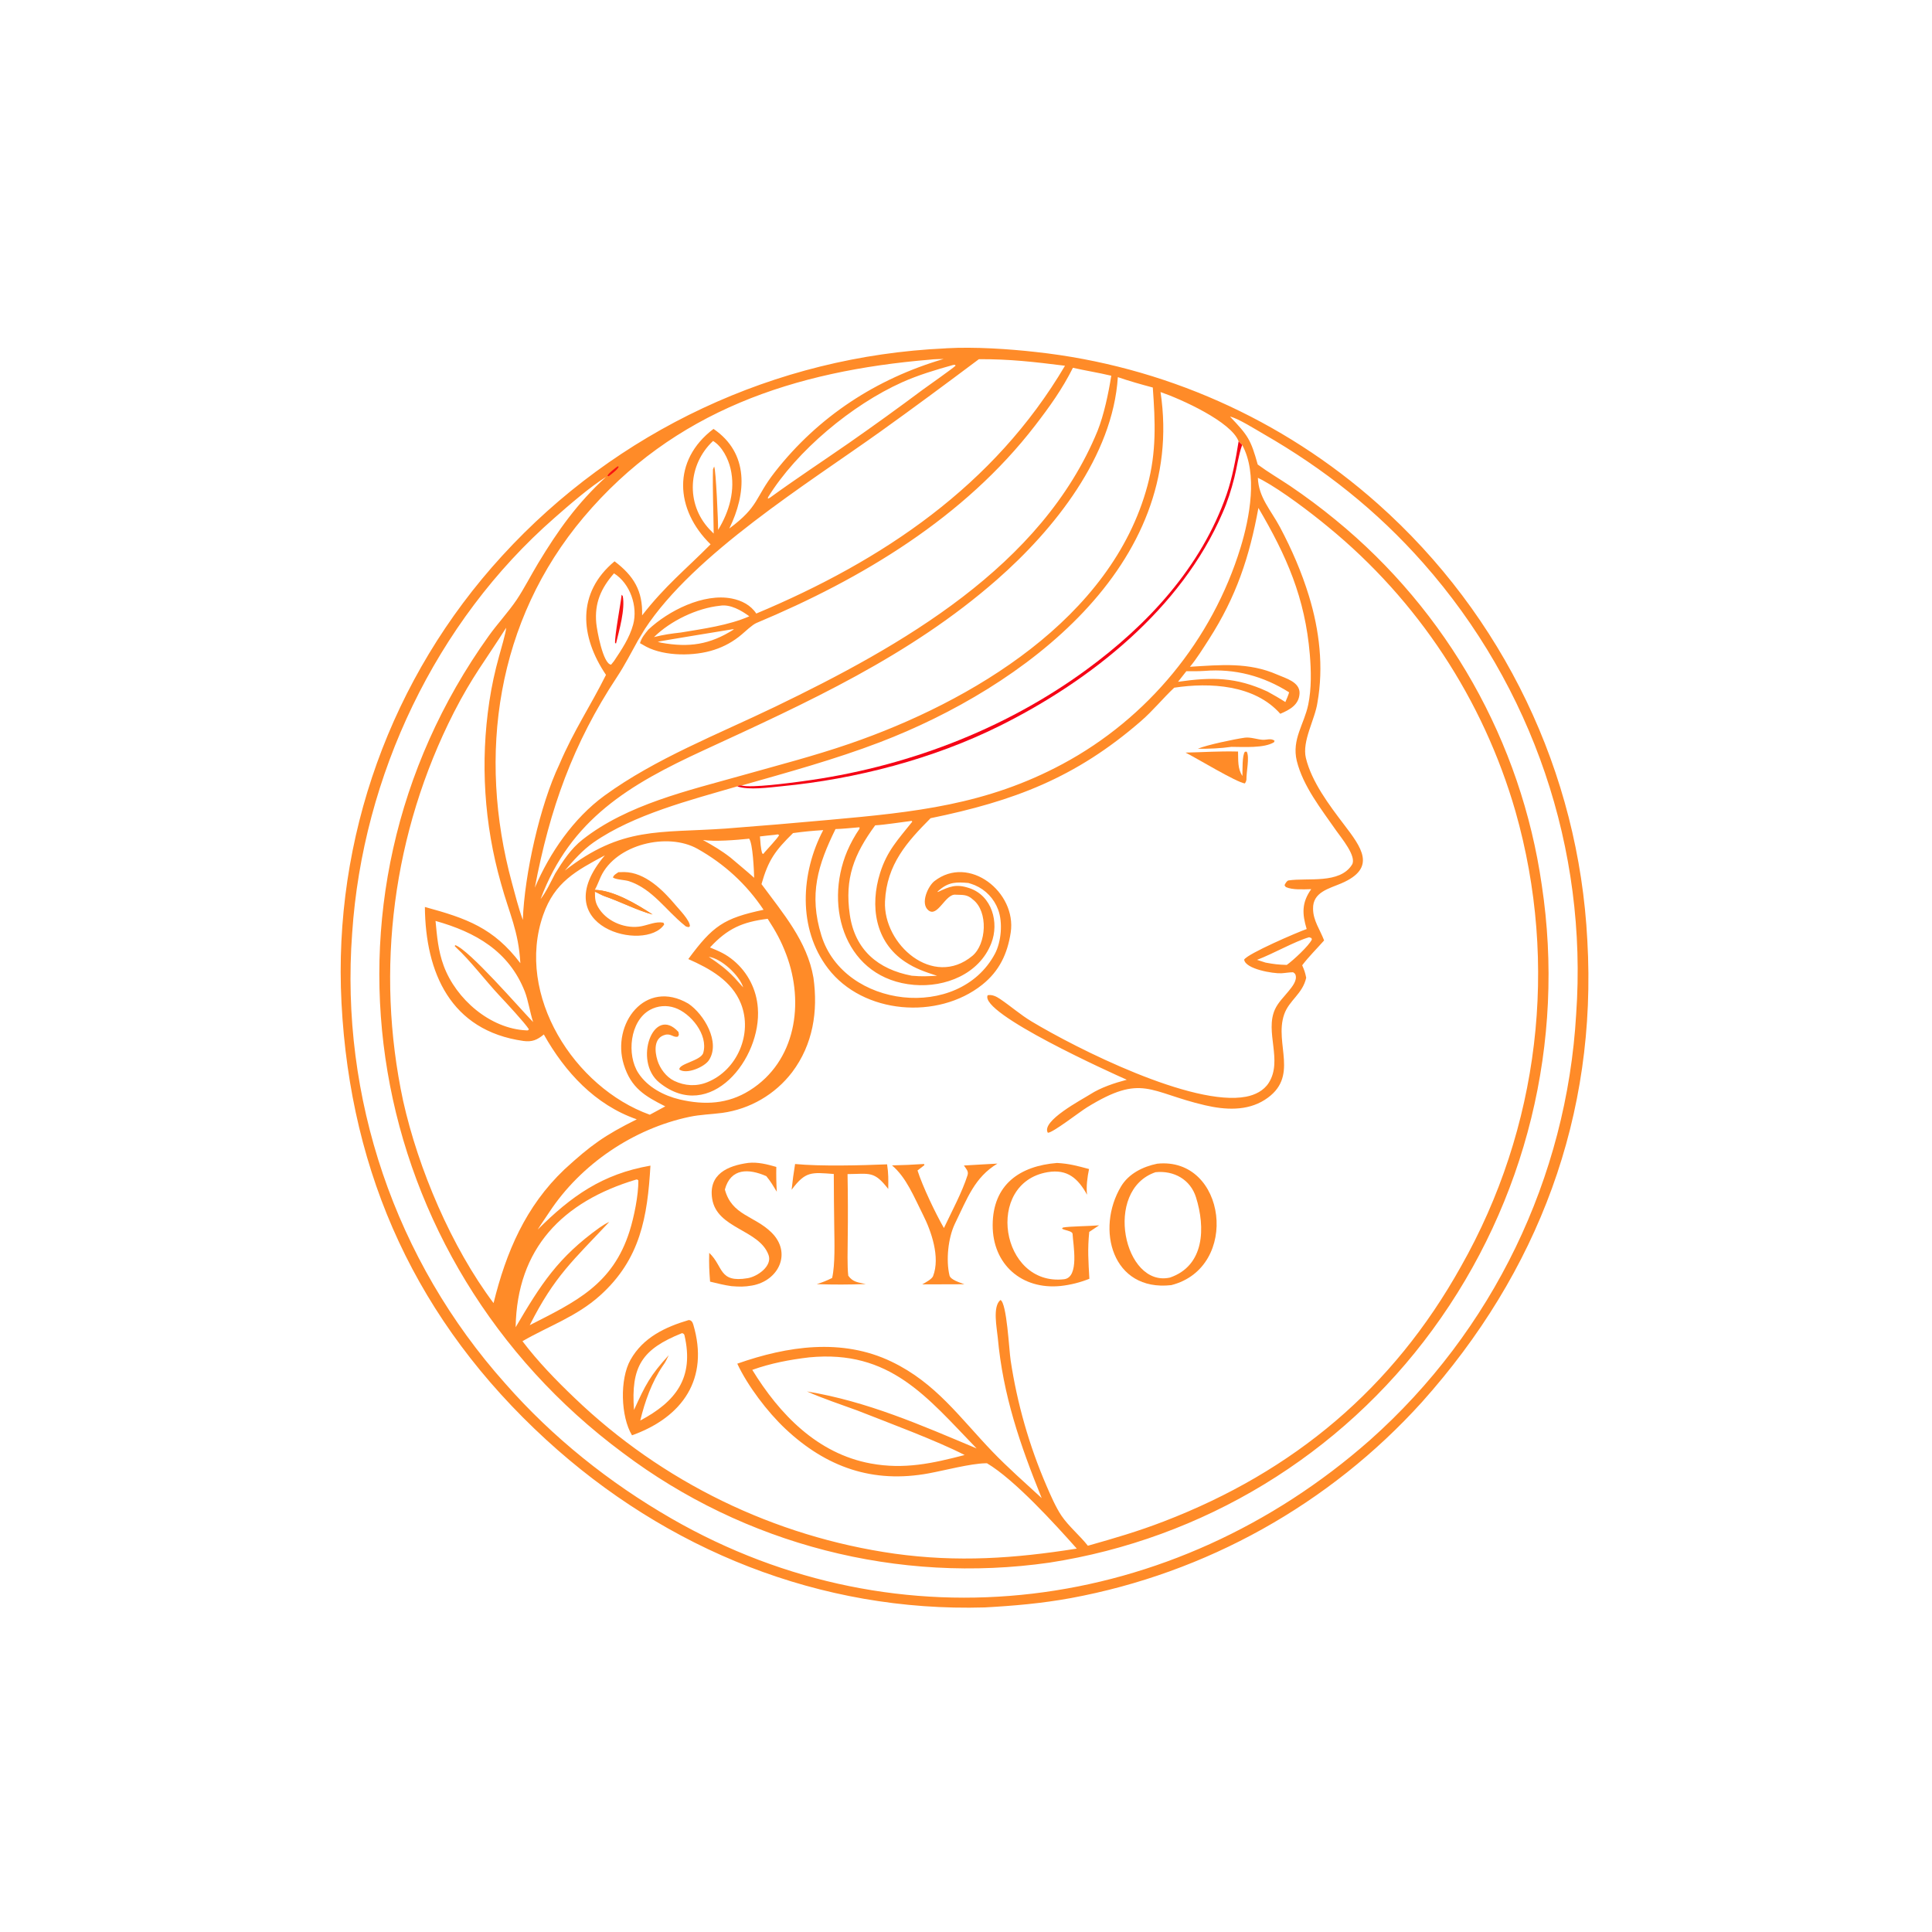 <?xml version="1.0" encoding="utf-8" ?><svg xmlns="http://www.w3.org/2000/svg" xmlns:xlink="http://www.w3.org/1999/xlink" width="920" height="920" viewBox="0 0 920 920"><path fill="#FF8B28" transform="scale(0.898 0.898)" d="M501.034 184.75C501.395 184.717 501.757 184.689 502.119 184.666C516.751 183.853 534.909 185.024 549.406 186.672C616.702 194.022 680.04 222.148 730.619 267.144C797.166 326.325 837.192 409.728 841.728 498.668C847.045 591.577 815.688 674.595 753.989 743.546C705.004 797.704 639.547 834.222 567.732 847.458C552.388 850.253 537.706 851.533 522.19 852.383C435.048 854.947 353.397 821.933 289.634 763.468C221.316 700.825 185.832 623.547 181.082 531.706C176.606 444.498 207.292 359.138 266.27 294.742C326.87 228.434 411.301 188.877 501.034 184.75ZM702.146 498.695C698.279 503.087 694.035 507.249 690.523 511.865C691.734 514.712 692.011 515.411 692.654 518.463C690.766 527.069 683.565 530.379 680.953 537.959C675.548 553.646 689.489 571.242 670.641 583.243C661.176 589.27 649.569 588.549 639.082 586.118C609.217 579.197 605.799 569.096 576.367 587.236C572.473 589.636 558.11 600.844 555.644 600.675C551.909 594.459 573.904 583.005 578.075 580.318C583.752 576.663 591.055 574.266 597.514 572.566C590.005 569.24 519.113 537.33 523.741 527.752C526.086 527.277 528.347 528.408 530.294 529.721C535.976 533.551 541.043 538.048 546.956 541.609C570.794 555.964 632.446 587.014 660.772 581.554C665.537 580.635 670.154 578.378 672.814 574.17C680.312 562.308 670.62 547.187 676.097 535.225C677.801 531.503 680.89 528.604 683.423 525.447C685.152 523.293 687.913 520.019 687.024 517.054C686.764 516.187 686.386 516.092 685.71 515.573C683.595 515.573 681.64 515.98 679.494 516.102C675.124 516.351 660.372 513.875 659.753 508.869C661.639 505.666 688.185 494.275 692.903 492.646C690.44 484.535 690.256 478.619 695.315 471.501C691.258 471.573 685.384 472.02 681.829 470.375L681.155 469.423C681.454 468.672 682.388 467.012 683.257 466.879C693.392 465.324 710.395 468.921 716.926 458.539C719.651 454.208 711.108 444.135 708.562 440.461C700.689 429.099 691.014 417.027 687.639 403.421C684.938 391.997 691.579 384.093 693.743 373.588C695.484 365.143 695.288 355.568 694.569 347.024C692.038 316.939 682.282 294.852 667.305 269.341C662.582 295.3 655.559 316.422 641.097 338.963C638.318 343.294 634.247 349.812 630.997 353.579C647.263 352.599 662.119 351.041 677.42 357.78C681.666 359.651 689.254 361.587 689.132 367.562C688.92 373.742 683.864 376.403 678.909 378.504C665.311 363.113 641.689 361.782 622.661 364.668C616.482 370.492 611.553 376.723 604.957 382.448C570.242 412.579 537.52 424.809 493.471 433.876C481.135 446.312 470.195 458.25 469.298 478.003C468.261 500.833 494.836 524.198 515.645 506.867C523.097 500.66 524.148 483.404 515.969 477.051C512.852 474.133 510.363 474.63 506.864 474.449C501.363 473.656 497.205 486.823 492.263 482.676C487.882 478.998 492.153 469.827 495.52 467.222C513.9 452.976 539.194 473.18 535.959 494.486C534.255 505.715 529.935 514.939 520.864 522.17C497.365 540.902 457.711 537.889 439.08 513.539C422.887 492.375 424.629 462.814 436.532 440.19C430.72 440.566 426.313 440.96 420.528 441.768C411.029 451.1 407.436 456.066 403.802 468.823C415.049 484.14 428.045 499.026 431.36 518.491C433.845 536.308 431.118 553.842 420.082 568.533C411.049 580.363 397.7 588.135 382.953 590.149C377.233 590.9 371.318 591.036 365.674 592.225C335.88 598.498 308.024 617.34 291.275 642.787C289.23 645.894 287.076 648.902 285.105 652.051C302.851 634.342 319.395 622.532 344.918 618.112C343.328 645.256 339.642 667.706 318.173 687.002C305.717 698.197 290.896 703.184 277.054 711.21C285.216 721.986 294.79 731.853 304.555 741.176C351.087 785.886 410.505 814.823 474.396 823.888C507.808 828.521 537.904 826.439 570.993 821.195C559.553 808.325 538.034 784.626 523.358 775.926L522.587 775.939C514.53 776.117 501.069 779.69 492.544 781.274C462.893 786.784 438.133 778.065 416.402 757.602C407.02 748.769 396.465 734.922 390.964 723.127C417.503 713.784 446.492 709.435 472.766 722.064C496.296 733.375 508.902 751.7 526.335 769.844C534.204 778.035 543.941 786.658 552.385 794.412C540.934 766.142 531.871 739.917 529.092 709.285C528.637 704.265 526.203 692.737 530.539 689.354C533.918 691.044 535.08 715.876 535.92 721.378C539.373 744.242 545.753 766.568 554.901 787.805C557.05 792.806 559.841 799.231 562.828 803.682C566.596 809.295 572.729 814.373 576.874 819.673C591.237 815.602 603.122 812.171 617.142 806.781C686.095 780.267 738.673 736.22 774.682 671.658C816.28 598.303 826.7 511.322 803.606 430.216C786.535 370.957 751.823 318.301 704.089 279.255C694.899 271.649 679.901 260.295 669.496 254.627C668.687 254.18 667.861 253.764 667.02 253.378C667.406 263.874 673.963 270.524 678.798 279.64C684.986 291.305 690.237 303.391 694.105 316.038C699.668 334.213 701.964 353.735 698.613 372.557C697.329 381.497 690.316 392.989 692.49 401.973C695.549 414.609 704.868 426.937 712.626 437.142C721.817 449.229 730.368 460.238 711.272 468.425C704.752 471.22 696.096 473.071 696.29 481.869C696.298 488.15 700.037 493.057 702.146 498.695ZM615.405 207.897C629.251 300.081 542.442 364.576 466.516 393.618C442.799 402.69 417.603 409.598 393.201 416.545C391.765 416.417 392.321 416.356 390.947 417.001C366.205 424.219 335.963 431.935 314.745 446.722C309.009 450.719 304.019 456.321 299.533 461.653C329.812 438.086 349.478 441.834 384.792 439.372C403.201 437.966 421.599 436.42 439.985 434.736C484.966 430.68 523.042 426.812 563.468 405.13C608.617 380.913 642.852 339.319 657.861 290.289C662.678 274.553 667.067 251.223 658.699 235.941C657.955 235.288 657.482 234.782 656.803 234.058C653.05 223.668 626.161 211.57 615.405 207.897ZM398.918 726.408C413.362 749.954 433.435 770.853 461.771 776.061C479.498 779.32 494.47 776.009 511.53 771.568C496.782 763.95 470.475 754.207 454.638 747.963C446.65 745.036 435.468 741.284 427.923 737.85C459.972 743.178 487.991 755.519 517.875 768.073C491.496 740.817 471.985 715.647 429.109 719.779C418.763 721.003 408.774 722.897 398.918 726.408ZM273.434 703.807C286.775 681.106 295.853 666.775 318.027 650.913C319.966 649.62 320.994 648.931 323.091 647.945C303.982 668.36 294.122 676.545 280.911 702.709C305.211 690.333 324.955 681.188 333.888 652.747C336.235 645.274 338.57 633.802 338.509 625.966L337.909 625.454L337.289 625.514C298.317 637.215 274.127 661.914 273.434 703.807ZM230.954 488.346C231.724 496.405 232.329 504.141 235.294 512.157C241.821 529.804 259.899 545.526 279.154 546.388C280.115 546.431 279.953 546.417 280.466 545.802C278.332 542.408 268.036 531.341 264.803 527.902C257.888 520.545 249.084 509.039 241.875 502.454L241.109 501.645L241.454 501.194C248.964 503.841 275.357 534.416 282.689 541.968C281.069 536.97 280.063 530.302 278.299 525.806C269.884 504.357 252.126 494.285 230.954 488.346ZM694.212 497.002C686.705 499.123 675.08 505.796 666.579 508.989L671.127 510.453C675.678 511.287 677.713 511.535 682.342 511.677C685.452 509.522 694.212 501.457 695.662 498.168L695.427 497.441L694.212 497.002ZM513.518 468.228C507.435 467.698 503.313 467.618 498.28 471.811C497.923 472.11 497.571 472.414 497.224 472.724L497.25 473.04C503.551 470.131 506.821 468.563 514.001 470.946C526.03 474.938 529.954 489.201 525.654 500.207C519.272 516.54 501.235 523.674 484.689 522.267C448.671 519.203 436.571 481.498 449.249 451.337C451.04 447.176 453.226 443.197 455.779 439.454L455.792 438.7L455.039 438.745C451.322 439.048 446.712 439.551 443.051 439.632C433.757 458.592 428.767 474.219 435.586 496.135C447.573 534.665 508.503 541.595 527.589 505.759C530.922 499.502 531.877 489.255 529.282 482.331C527.125 476.517 522.671 471.846 516.966 469.414C515.839 468.94 514.688 468.577 513.518 468.228ZM464.096 437.656C452.839 453.017 447.826 465.8 450.635 485.065C453.358 503.747 465.611 514.01 483.473 517.4C489.196 517.905 491.234 517.69 496.913 517.438C490.594 515.387 485.615 513.756 479.985 510.03C463.963 499.427 461.249 480.311 466.682 462.968C470.392 451.122 476.28 445.148 483.757 435.712L483.443 435.298C478.167 435.932 468.943 437.424 464.096 437.656ZM408.278 263.935C421.967 253.971 436.329 244.526 450.248 234.858C463.427 225.662 476.457 216.253 489.332 206.635C491.947 204.703 505.604 195.163 506.772 193.855L506.287 193.438L505.353 193.553C496.349 196.058 486.899 198.887 478.362 202.72C451.914 214.595 422.538 238.925 407.254 263.718L407.221 264.471L408.278 263.935ZM592.767 199.987C590.068 241.944 559.037 280.759 528.603 307.432C482.29 348.023 428.231 372.45 372.921 397.967C334.125 415.866 302.526 434.321 286.663 476.762C289.477 473.212 292.205 467.434 294.38 463.251C298.394 456.716 302.698 450.114 308.856 445.261C332.643 426.519 365.031 419.215 393.619 411.143C412.964 405.681 431.621 400.899 450.602 394.363C515.189 372.123 589.52 328.003 608.481 257.506C613.314 239.537 612.616 223.664 611.303 205.491C605.291 203.899 598.655 202.018 592.767 199.987ZM325.592 304.034C318.723 311.923 315.211 319.738 316.182 330.397C316.531 334.22 319.765 352.152 324.055 352.454L325.576 350.571C329.609 344.533 333.825 338.273 335.747 331.184C338.343 321.611 334.153 309.381 325.592 304.034ZM380.789 280.998C386.747 271.26 390.058 259.9 387.398 248.506C386.16 243.203 382.911 236.713 378.13 233.83C364.765 246.346 363.57 267.12 376.148 280.596C376.899 281.396 377.669 282.181 378.454 282.948C378.344 271.7 377.812 260.029 378.077 248.877L378.689 247.401C379.645 248.656 380.871 277.418 380.789 280.998ZM683.603 367.127C669.913 358.501 654.916 354.45 638.705 355.769C635.487 355.984 632.315 355.939 629.091 355.935L624.686 361.536C642.721 358.959 655.467 359.002 672.171 366.738C675.529 368.595 678.375 370.21 681.598 372.28C682.345 370.53 683.064 368.963 683.603 367.127ZM296.617 405.337C304.385 387.135 313.04 374.556 321.342 357.875C307.579 337.519 305.69 314.443 325.887 297.649C336.025 305.325 340.913 313.303 340.494 326.323C352.895 310.436 363.283 302.309 376.805 288.65C357.929 270.212 356.328 244.104 378.365 227.434C397.293 240.369 395.838 261.694 386.726 280.266C402.851 268.265 400.048 264.177 410.931 250.266C433.977 220.805 464.752 200.795 500.413 190.345C498.552 190.418 495.006 190.448 493.297 190.701C421.461 196.69 357.191 217.691 309.435 274.358C263.349 329.045 253.006 400.28 271.455 468.124C273.203 474.555 274.958 481.587 277.245 487.81C278.106 463.726 286.294 426.997 296.617 405.337ZM388.249 333.712C384.995 334.267 349.173 340.062 348.788 340.325L350.531 340.813C365.508 343.488 376.358 341.865 389.159 333.766C388.39 333.639 388.69 333.588 388.249 333.712ZM338.309 339.597C334.725 346.007 331.301 352.762 327.254 358.875C303.79 394.331 291.511 429.059 283.605 470.727C291.489 452.267 304.131 433.873 320.51 421.931C347.525 402.234 380.867 389.319 410.926 374.831C477.552 342.719 552.526 300.469 582.016 228.481C585.407 219.992 587.854 208.342 589.282 199.239C582.364 197.589 575.629 196.555 568.947 195.026C563.249 206.417 556.503 215.776 548.874 225.678C511.313 274.428 457.131 306.916 401.099 330.368C399.001 331.247 395.116 334.903 393.27 336.484C389.013 340.111 384.081 342.861 378.758 344.576C368.295 348.045 352.624 348.09 342.761 342.974C341.611 342.367 340.479 341.726 339.365 341.054C340.347 337.955 341.836 336.315 343.821 333.851C354.418 323.882 373.087 314.425 388.076 317.386C393.248 318.408 398.1 320.857 401.036 325.35C468.135 297.238 527.186 257.571 564.74 193.947C548.19 191.892 535.663 190.404 519.091 190.462C501.826 203.387 484.364 216.355 466.836 228.888C428.22 256.5 368.002 293.728 341.922 333.587L338.309 339.597ZM397.353 326.809C393.098 323.69 387.266 320.278 381.781 321.208C369.485 322.49 355.513 329.25 346.803 337.836C352.107 336.506 355.675 336.028 361.112 335.402C372.859 333.437 386.486 331.6 397.353 326.809ZM405.363 452.061C407.35 449.752 411.879 445.059 413.173 442.876C412.265 442.172 412.474 442.53 410.667 442.709C408.154 442.976 405.469 443.21 402.98 443.549C403.226 446.447 403.337 449.785 404.175 452.515L404.784 452.843L405.363 452.061ZM652.255 220.913C661.844 230.995 663.249 233.067 666.942 246.322C672.454 250.38 678.457 253.899 684.168 257.715C692.443 263.32 700.457 269.302 708.185 275.641C767.622 324.232 806.659 393.36 817.573 469.352C830.17 552.522 809.339 637.297 759.631 705.157C710.991 771.639 637.918 816.057 556.507 828.629C476.351 840.109 394.926 819.156 330.266 770.412C192.974 668.5 158.548 477.822 259.138 337.259C263.843 330.684 269.459 324.717 273.997 318.021C277.884 312.198 281.668 304.806 285.362 298.693C295.934 281.198 306.185 266.749 321.377 252.897C312.995 258.09 301.483 268.046 293.985 274.661C231.006 329.76 192.318 411.487 186.747 494.769C180.266 582.118 209.572 668.349 267.936 733.66C293.049 762.268 323.052 786.239 356.048 805.238C477.088 874.928 622.156 855.651 726.473 763.641C791.462 705.858 830.799 624.599 835.811 537.781C841.948 450.375 812.71 364.169 754.667 298.531C730.05 270.683 702.125 248.58 669.959 230.092C665.957 227.792 656.267 221.687 652.255 220.913ZM375.844 507.391C381.31 511.047 384.919 513.686 389.491 518.461C390.624 519.644 393.186 522.712 394.1 523.565C392.078 517.148 382.487 508.236 375.844 507.391ZM396.76 444.79C390.479 445.444 378.759 446.405 372.728 445.418C378.074 448.404 382.621 451.031 387.498 454.862C391.542 458.306 395.98 461.956 399.916 465.471C399.833 462.055 399.221 446.908 397.2 444.695L396.76 444.79ZM315.415 471.884C325.449 472.118 337.708 479.495 346.053 484.942C338.226 482.914 328.579 477.959 320.665 475.268C318.91 474.67 316.487 473.191 315.482 472.863C315.496 476.804 315.588 478.811 317.941 482.266C322.567 489.057 332.164 492.75 340.18 491.159C344.003 490.4 347.858 488.518 351.802 489.278L352.22 490.204C342.407 505.232 288.505 491.651 320.739 453.576C305.323 461.848 294.119 467.794 288.036 485.192C273.167 527.718 304.648 576.776 344.584 591.117L352.775 586.686C342.071 581.284 334.652 577.024 330.783 564.509C324.16 543.089 342.057 518.775 365.05 532.22C373.333 537.799 382.194 552.737 375.893 562.242C373.513 565.833 364.076 569.887 360.261 567.152C359.786 564.028 371.727 562.527 372.927 558.291C375.677 548.591 366.126 537.207 357.863 534.418C353.518 532.904 348.735 533.297 344.696 535.501C333.932 541.424 332.245 559.406 338.507 569.03C343.376 576.511 352.059 581.03 360.469 583.029C373.68 586.104 385.986 585.48 397.554 578.217C422.1 562.803 426.601 531.841 416.967 506.247C414.184 498.853 411.394 493.89 407.084 487.214C393.747 488.899 385.856 492.285 376.5 502.416C381.499 504.479 384.911 505.917 389.116 509.439C396.586 515.725 401.185 524.773 401.862 534.512C403.984 561.335 376.605 595.811 349.637 574.075C335.591 562.755 346.519 532.626 359.766 547.219C360.01 549.123 360.25 548.343 359.443 549.729C356.97 550.28 355.832 547.908 352.67 548.748C346.598 550.362 347.128 557.459 348.633 562.313C349.964 566.606 353.287 571.127 357.503 573.156C363.145 575.87 369.328 576.241 375.175 573.827C390.976 567.42 399.196 548.111 392.921 532.274C388.08 520.056 376.35 513.588 364.992 508.572C377.991 490.964 383.735 486.93 404.897 482.435C395.821 468.815 384.057 458.099 369.887 450.122C354.013 441.187 326.613 447.704 318.608 464.847C317.507 467.205 316.678 469.663 315.415 471.884ZM225.306 480.954C247.443 486.974 261.77 492.059 275.935 510.761C274.946 493.547 270.201 484.906 265.645 468.389C256.729 437.038 254.632 404.141 259.496 371.912C260.775 363.536 262.397 356.096 264.656 347.956C265.294 345.659 268.564 334.419 268.388 332.904C257.374 350.285 250.48 358.631 240.672 377.801C208.327 441.347 198.831 514.086 213.777 583.806C221.826 619.848 239.436 661.361 261.724 691.015C268.372 663.994 278.725 639.651 299.342 620.08C313.297 607.316 320.411 602.137 337.667 593.556C315.573 585.875 299.62 568.533 288.38 548.55C284.888 551.449 282.142 552.651 277.485 551.991C238.88 546.515 225.621 515.707 225.306 480.954Z"/><path fill="#FF8B28" transform="scale(0.898 0.898)" d="M613.631 617.09C650.332 613.249 657.778 672.215 621.074 681.48C589.722 684.954 580.968 651.696 594.467 629.141C598.52 622.369 606.077 618.625 613.631 617.09ZM620.413 677.467C638.844 671.14 639.234 650.894 634.215 634.922C631.249 625.48 622.522 620.591 612.75 621.596C584.814 631.135 596.091 682.937 620.413 677.467Z"/><path fill="#FF8B28" transform="scale(0.898 0.898)" d="M365.181 700.007C366.641 699.994 367.27 701.16 367.65 702.441C376.123 731.036 362.128 751.442 335.14 761.112C329.144 751.222 328.551 731.368 334.334 721.092C340.999 709.249 352.721 703.7 365.181 700.007ZM336.2 747.664C342.273 734.329 344.723 729.468 354.621 718.621C353.539 720.858 352.95 722.28 351.444 724.289C345.609 732.875 341.938 743.249 339.516 753.282C358.088 743.373 368.301 730.894 362.939 707.98C362.791 707.347 362.208 707.071 361.662 706.94C340.383 715.456 334.514 724.581 336.2 747.664Z"/><path fill="#FF8B28" transform="scale(0.898 0.898)" d="M560.527 616.694C567.034 617.052 571.228 618.239 577.498 619.915C576.601 624.085 575.932 629.324 576.441 633.543C571.688 624.93 566.064 619.804 555.538 621.573C521.907 627.27 530.543 682.166 564.212 678.358C572.505 677.42 569.022 659.871 568.769 654.315C568.715 653.128 566.191 652.618 565.133 652.293C563.98 651.976 564.184 652.048 563.144 651.549L563.641 650.934C567.115 650.264 578.004 650.21 582.823 649.767L577.605 653.253C576.654 662.605 577.152 668.747 577.675 678.107C572.792 680.067 567.665 681.352 562.435 681.927C541.842 684.003 526.326 670.507 526.394 649.653C526.464 628.095 540.843 618.259 560.527 616.694Z"/><path fill="#FF8B28" transform="scale(0.898 0.898)" d="M396.809 616.66C401.841 616.123 406.871 617.412 411.66 618.797C411.569 623.179 411.655 627.564 411.916 631.939C410.051 628.886 408.646 626.443 406.354 623.684C397.042 619.605 387.48 619.313 384.383 630.779C388.047 644.477 399.947 644.618 409.019 653.479C420.115 664.317 412.95 679.175 398.808 681.691C394.661 682.429 392.097 682.341 387.873 682.018C384.173 681.529 380.202 680.494 376.538 679.629C376.084 673.574 375.924 670.538 376.082 664.359C383.731 671.6 381.022 680.388 396.478 677.795C401.775 676.906 409.652 671.287 407.545 665.492C402.612 651.925 380.122 651.611 377.644 635.652C375.615 622.602 385.915 618.117 396.809 616.66Z"/><path fill="#FF8B28" transform="scale(0.898 0.898)" d="M511.14 618.044C517.022 617.65 523.015 617.385 528.918 617.03C516.763 624.312 512.868 635.654 506.64 648.335L506.28 649.094C502.811 656.463 501.539 668.161 503.496 676.343C504.052 678.668 509.058 680.128 511.417 681.009L489.066 681.078C490.711 680.111 494.165 678.306 494.788 676.703C498.684 666.677 493.828 652.822 489.458 644.187C484.7 634.784 480.697 624.471 473.015 617.979C478.643 617.864 484.267 617.618 489.883 617.241L490.055 617.314L490.192 617.848L486.539 620.673C489.195 629.037 496.081 643.438 500.539 651.203C504.679 642.425 510.144 632.33 513.062 623.193C513.737 621.08 512.41 619.963 511.14 618.044Z"/><path fill="#FF8B28" transform="scale(0.898 0.898)" d="M421.619 617.249C435.271 618.56 456.696 617.982 470.411 617.423C471.156 622.448 471.084 625.395 471.015 630.486C463.476 620.752 461.19 622.515 449.433 622.593C449.646 634.009 449.678 645.428 449.529 656.845C449.5 662.223 449.212 671.462 449.829 676.492C452.27 679.927 454.999 679.985 459.111 680.901C450.457 681.239 441.794 681.258 433.139 680.959C436.534 679.832 438.068 679.248 441.264 677.669C442.908 670.55 442.48 658.451 442.388 650.943C442.251 641.475 442.168 632.007 442.14 622.538C430.258 621.65 427.142 621.002 419.781 630.906C420.254 626.336 420.867 621.781 421.619 617.249Z"/><path fill="#FF8B28" transform="scale(0.898 0.898)" d="M658.838 411.492C658.883 408.794 658.658 400.268 660.168 398.634L661.102 398.581C662.734 401.527 660.827 409.565 660.96 413.499C660.626 414.733 660.773 414.36 660.141 415.445C655.58 414.829 634.571 402.042 628.674 399.085C639.039 398.873 645.628 398.289 656.509 398.522C656.659 403.263 656.218 407.58 658.838 411.492Z"/><path fill="#FF8B28" transform="scale(0.898 0.898)" d="M660.164 391.168C663.103 390.795 666.577 392.086 669.509 392.29C671.633 392.438 673.997 391.324 675.877 392.794L675.605 393.572C670.39 396.863 659.273 396.046 652.973 396.037C647.176 396.883 641.042 397.113 635.192 397.035C639.958 395.014 654.794 391.91 660.164 391.168Z"/><path fill="#FF8B28" transform="scale(0.898 0.898)" d="M327.922 462.513C328.949 462.454 329.978 462.427 331.006 462.433C342.126 462.567 351.616 472.065 358.291 480.028C360.299 482.425 365.918 488.143 365.848 491.151L365.14 491.666L363.725 491.278L362.94 490.639C353.061 482.683 345.963 471.382 333.547 467.279C331.348 466.552 326.494 466.489 325.021 465.308C325.499 463.93 326.666 463.39 327.922 462.513Z"/><path fill="#F71411" transform="scale(0.898 0.898)" d="M329.647 315.384L330.232 316.06C331.599 323.043 328.361 334.201 326.67 341.188L326.164 341.011C325.919 336.994 329.071 320.514 329.647 315.384Z"/><path fill="#F40012" fill-opacity="0.984" transform="scale(0.898 0.898)" d="M656.803 234.058C657.482 234.782 657.955 235.288 658.699 235.941C656.801 241.047 655.922 247.902 654.551 253.284C652.892 259.798 650.997 265.939 648.242 272.108C626.391 322.846 578.504 360.863 530.137 384.914C494.788 402.492 453.827 413.142 414.687 416.908C408.025 417.55 397.083 419.148 390.947 417.001C392.321 416.356 391.765 416.417 393.201 416.545C398.521 417.942 419.011 415.148 425.368 414.304C479.268 407.146 532.044 387.376 576.036 355.19C608.559 331.396 636.991 300.807 650.437 262.167C653.422 253.619 655.386 243.036 656.803 234.058Z"/><path fill="#FF8B28" transform="scale(0.898 0.898)" d="M315.482 472.863L315.415 471.884C325.449 472.118 337.708 479.495 346.053 484.942C338.226 482.914 328.579 477.959 320.665 475.268C318.91 474.67 316.487 473.191 315.482 472.863Z"/><path fill="#FF8000" fill-opacity="0.055" transform="scale(0.898 0.898)" d="M375.844 507.391C382.487 508.236 392.078 517.148 394.1 523.565C393.186 522.712 390.624 519.644 389.491 518.461C384.919 513.686 381.31 511.047 375.844 507.391Z"/><path fill="#FF8000" fill-opacity="0.043" transform="scale(0.898 0.898)" d="M341.922 333.587L343.821 333.851C341.836 336.315 340.347 337.955 339.365 341.054L338.309 339.597L341.922 333.587Z"/><path fill="#F71411" transform="scale(0.898 0.898)" d="M327.504 247.28L328.078 247.47C327.557 249.043 324.184 251.423 322.754 252.556L322.067 252.262C323.091 250.546 325.84 248.612 327.504 247.28Z"/></svg>